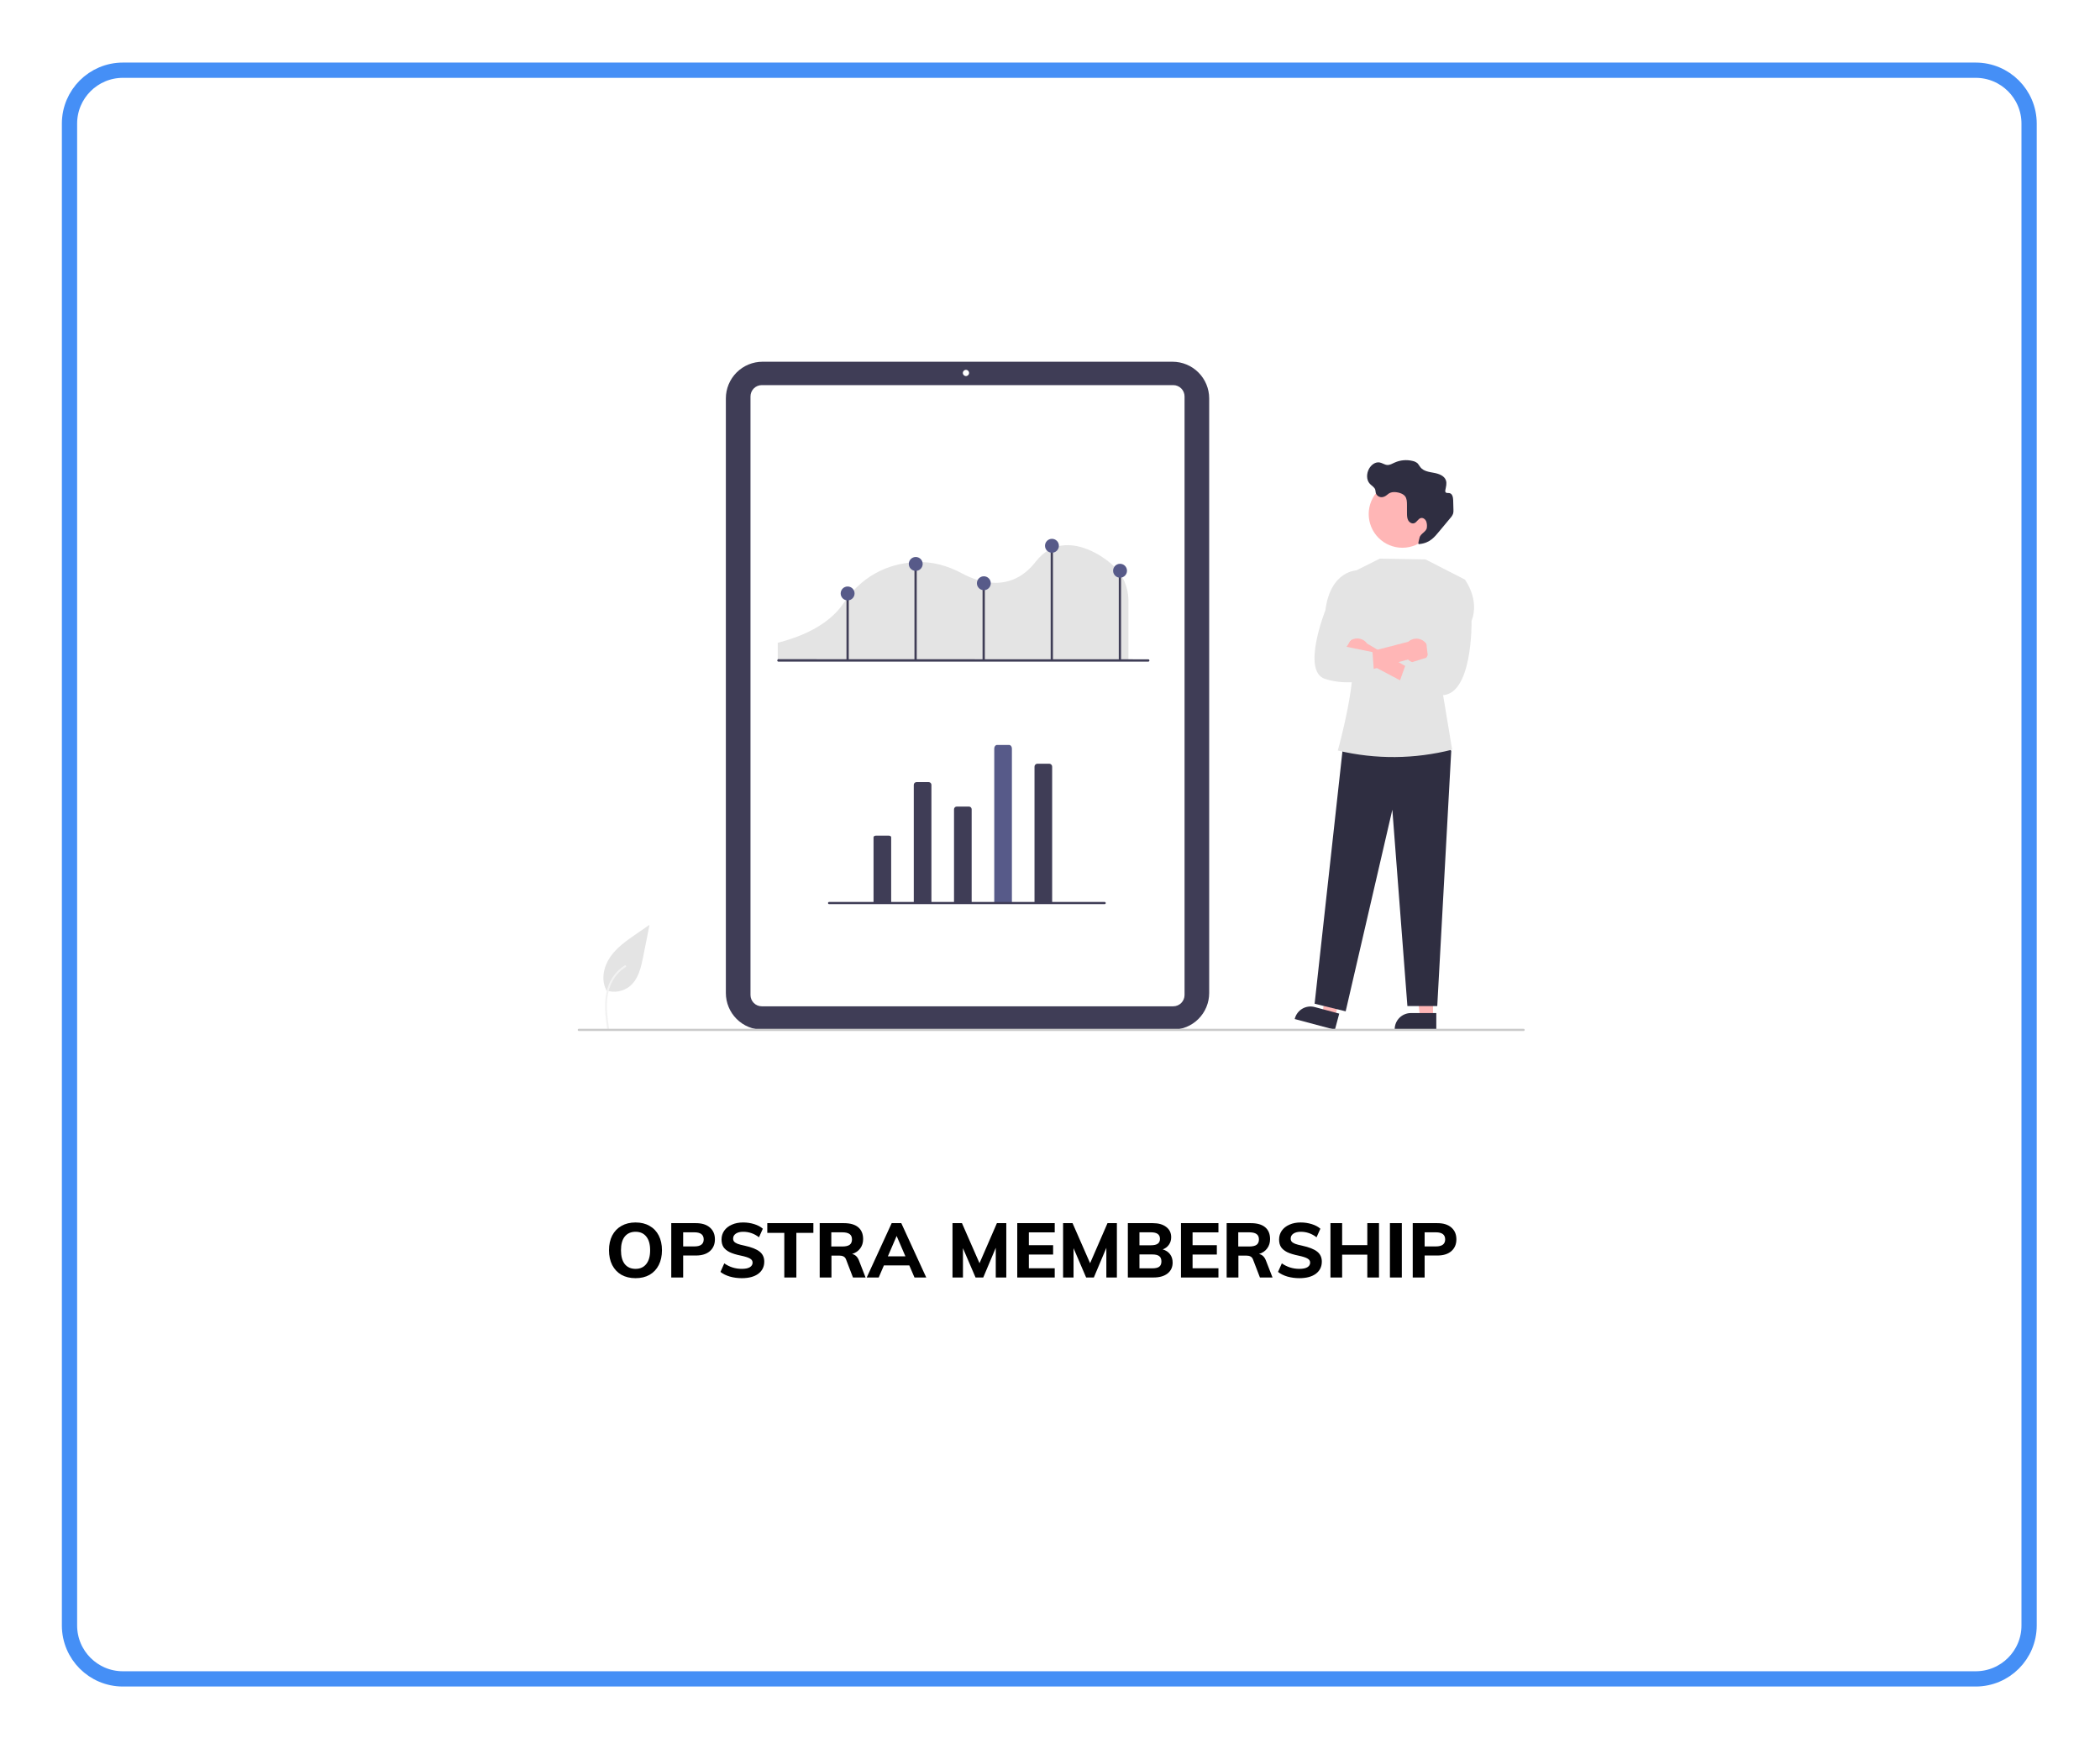 <svg width="688" height="573" viewBox="0 0 688 573" fill="none" xmlns="http://www.w3.org/2000/svg">
<g filter="url(#filter0_d)">
<path d="M20.27 35.5C20.27 24.454 29.224 15.5 40.27 15.5H647.27C658.315 15.5 667.27 24.454 667.27 35.5V527.5C667.27 538.546 658.315 547.5 647.27 547.5H40.27C29.224 547.5 20.27 538.546 20.27 527.5V35.5Z" fill="white"/>
<path d="M40.27 18H647.27C656.935 18 664.77 25.835 664.77 35.5V527.5C664.77 537.165 656.935 545 647.27 545H40.27C30.605 545 22.77 537.165 22.77 527.5V35.5C22.77 25.835 30.605 18 40.27 18Z" stroke="#458FF6" stroke-width="5"/>
</g>
<path d="M208.22 418.725C206.453 418.725 204.911 418.358 203.595 417.625C202.295 416.875 201.286 415.808 200.57 414.425C199.87 413.042 199.52 411.425 199.52 409.575C199.52 407.725 199.87 406.117 200.57 404.75C201.286 403.383 202.295 402.333 203.595 401.6C204.911 400.85 206.453 400.475 208.22 400.475C209.986 400.475 211.52 400.85 212.82 401.6C214.12 402.333 215.12 403.383 215.82 404.75C216.52 406.117 216.87 407.725 216.87 409.575C216.87 411.425 216.52 413.042 215.82 414.425C215.12 415.808 214.12 416.875 212.82 417.625C211.52 418.358 209.986 418.725 208.22 418.725ZM208.22 415.675C209.72 415.675 210.886 415.15 211.72 414.1C212.57 413.05 212.995 411.542 212.995 409.575C212.995 407.608 212.57 406.108 211.72 405.075C210.886 404.042 209.72 403.525 208.22 403.525C206.72 403.525 205.545 404.042 204.695 405.075C203.861 406.108 203.445 407.608 203.445 409.575C203.445 411.558 203.861 413.075 204.695 414.125C205.545 415.158 206.72 415.675 208.22 415.675ZM219.918 400.7H227.993C229.959 400.7 231.484 401.175 232.568 402.125C233.668 403.075 234.218 404.367 234.218 406C234.218 407.617 233.668 408.908 232.568 409.875C231.468 410.825 229.943 411.3 227.993 411.3H223.818V418.5H219.918V400.7ZM227.493 408.325C229.526 408.325 230.543 407.558 230.543 406.025C230.543 404.475 229.526 403.7 227.493 403.7H223.818V408.325H227.493ZM243.013 418.725C241.663 418.725 240.363 418.55 239.113 418.2C237.879 417.833 236.854 417.325 236.038 416.675L237.288 413.875C239.004 415.075 240.921 415.675 243.038 415.675C244.171 415.675 245.038 415.5 245.638 415.15C246.254 414.783 246.563 414.275 246.563 413.625C246.563 413.058 246.279 412.617 245.713 412.3C245.163 411.967 244.188 411.65 242.788 411.35C241.221 411.033 239.971 410.65 239.038 410.2C238.121 409.733 237.446 409.175 237.013 408.525C236.596 407.858 236.388 407.033 236.388 406.05C236.388 404.983 236.679 404.025 237.263 403.175C237.863 402.325 238.696 401.667 239.763 401.2C240.829 400.717 242.063 400.475 243.463 400.475C244.729 400.475 245.946 400.658 247.113 401.025C248.279 401.392 249.213 401.892 249.913 402.525L248.663 405.325C247.096 404.125 245.371 403.525 243.488 403.525C242.488 403.525 241.688 403.725 241.088 404.125C240.488 404.525 240.188 405.067 240.188 405.75C240.188 406.15 240.296 406.483 240.513 406.75C240.746 407.017 241.129 407.258 241.663 407.475C242.196 407.675 242.954 407.875 243.938 408.075C246.221 408.575 247.863 409.225 248.863 410.025C249.879 410.825 250.388 411.917 250.388 413.3C250.388 414.967 249.738 416.292 248.438 417.275C247.138 418.242 245.329 418.725 243.013 418.725ZM256.952 403.875H251.377V400.7H266.477V403.875H260.902V418.5H256.952V403.875ZM283.575 418.5H279.45L277.175 412.575C276.992 412.108 276.709 411.783 276.325 411.6C275.959 411.417 275.492 411.325 274.925 411.325H272.4V418.5H268.55V400.7H276.475C278.542 400.7 280.109 401.15 281.175 402.05C282.242 402.95 282.775 404.242 282.775 405.925C282.775 407.108 282.459 408.125 281.825 408.975C281.209 409.825 280.317 410.433 279.15 410.8C280.2 411.017 280.959 411.742 281.425 412.975L283.575 418.5ZM275.9 408.35C277.017 408.35 277.834 408.167 278.35 407.8C278.867 407.417 279.125 406.825 279.125 406.025C279.125 405.225 278.867 404.642 278.35 404.275C277.834 403.892 277.017 403.7 275.9 403.7H272.35V408.35H275.9ZM297.906 414.55H289.581L287.881 418.5H283.956L292.131 400.7H295.281L303.456 418.5H299.606L297.906 414.55ZM296.631 411.575L293.756 404.9L290.881 411.575H296.631ZM329.682 400.7V418.5H326.232V408.775L322.132 418.5H319.607L315.482 408.9V418.5H312.057V400.7H315.157L320.907 413.825L326.607 400.7H329.682ZM333.272 400.7H345.547V403.725H337.072V407.925H345.022V410.975H337.072V415.475H345.547V418.5H333.272V400.7ZM365.913 400.7V418.5H362.463V408.775L358.363 418.5H355.838L351.713 408.9V418.5H348.288V400.7H351.388L357.138 413.825L362.838 400.7H365.913ZM380.928 409.3C381.961 409.6 382.761 410.125 383.328 410.875C383.894 411.625 384.178 412.542 384.178 413.625C384.178 415.125 383.619 416.317 382.503 417.2C381.386 418.067 379.869 418.5 377.953 418.5H369.503V400.7H377.703C379.553 400.7 381.011 401.117 382.078 401.95C383.161 402.767 383.703 403.892 383.703 405.325C383.703 406.258 383.453 407.075 382.953 407.775C382.469 408.475 381.794 408.983 380.928 409.3ZM373.303 407.95H377.053C378.053 407.95 378.794 407.783 379.278 407.45C379.778 407.1 380.028 406.567 380.028 405.85C380.028 405.117 379.778 404.575 379.278 404.225C378.794 403.875 378.053 403.7 377.053 403.7H373.303V407.95ZM377.503 415.5C378.553 415.5 379.311 415.325 379.778 414.975C380.261 414.608 380.503 414.033 380.503 413.25C380.503 412.45 380.261 411.867 379.778 411.5C379.311 411.133 378.553 410.95 377.503 410.95H373.303V415.5H377.503ZM386.91 400.7H399.185V403.725H390.71V407.925H398.66V410.975H390.71V415.475H399.185V418.5H386.91V400.7ZM416.901 418.5H412.776L410.501 412.575C410.317 412.108 410.034 411.783 409.651 411.6C409.284 411.417 408.817 411.325 408.251 411.325H405.726V418.5H401.876V400.7H409.801C411.867 400.7 413.434 401.15 414.501 402.05C415.567 402.95 416.101 404.242 416.101 405.925C416.101 407.108 415.784 408.125 415.151 408.975C414.534 409.825 413.642 410.433 412.476 410.8C413.526 411.017 414.284 411.742 414.751 412.975L416.901 418.5ZM409.226 408.35C410.342 408.35 411.159 408.167 411.676 407.8C412.192 407.417 412.451 406.825 412.451 406.025C412.451 405.225 412.192 404.642 411.676 404.275C411.159 403.892 410.342 403.7 409.226 403.7H405.676V408.35H409.226ZM425.679 418.725C424.329 418.725 423.029 418.55 421.779 418.2C420.545 417.833 419.52 417.325 418.704 416.675L419.954 413.875C421.67 415.075 423.587 415.675 425.704 415.675C426.837 415.675 427.704 415.5 428.304 415.15C428.92 414.783 429.229 414.275 429.229 413.625C429.229 413.058 428.945 412.617 428.379 412.3C427.829 411.967 426.854 411.65 425.454 411.35C423.887 411.033 422.637 410.65 421.704 410.2C420.787 409.733 420.112 409.175 419.679 408.525C419.262 407.858 419.054 407.033 419.054 406.05C419.054 404.983 419.345 404.025 419.929 403.175C420.529 402.325 421.362 401.667 422.429 401.2C423.495 400.717 424.729 400.475 426.129 400.475C427.395 400.475 428.612 400.658 429.779 401.025C430.945 401.392 431.879 401.892 432.579 402.525L431.329 405.325C429.762 404.125 428.037 403.525 426.154 403.525C425.154 403.525 424.354 403.725 423.754 404.125C423.154 404.525 422.854 405.067 422.854 405.75C422.854 406.15 422.962 406.483 423.179 406.75C423.412 407.017 423.795 407.258 424.329 407.475C424.862 407.675 425.62 407.875 426.604 408.075C428.887 408.575 430.529 409.225 431.529 410.025C432.545 410.825 433.054 411.917 433.054 413.3C433.054 414.967 432.404 416.292 431.104 417.275C429.804 418.242 427.995 418.725 425.679 418.725ZM451.784 400.7V418.5H447.959V411.025H439.709V418.5H435.884V400.7H439.709V407.9H447.959V400.7H451.784ZM455.367 400.7H459.267V418.5H455.367V400.7ZM462.838 400.7H470.913C472.879 400.7 474.404 401.175 475.488 402.125C476.588 403.075 477.138 404.367 477.138 406C477.138 407.617 476.588 408.908 475.488 409.875C474.388 410.825 472.863 411.3 470.913 411.3H466.738V418.5H462.838V400.7ZM470.413 408.325C472.446 408.325 473.463 407.558 473.463 406.025C473.463 404.475 472.446 403.7 470.413 403.7H466.738V408.325H470.413Z" fill="black"/>
<g clip-path="url(#clip0)">
<path d="M198.539 324.425C199.858 324.889 201.274 325.005 202.651 324.762C204.028 324.52 205.32 323.926 206.401 323.04C209.155 320.728 210.02 316.921 210.721 313.394L212.799 302.965L208.449 305.961C205.32 308.115 202.121 310.338 199.955 313.458C197.788 316.579 196.843 320.838 198.583 324.215" fill="#E4E4E4"/>
<path d="M198.909 337.051C198.468 333.844 198.015 330.596 198.324 327.354C198.599 324.475 199.477 321.663 201.265 319.357C202.214 318.136 203.369 317.089 204.678 316.264C205.02 316.049 205.333 316.59 204.994 316.804C202.729 318.236 200.978 320.349 199.992 322.84C198.902 325.61 198.728 328.63 198.917 331.572C199.03 333.351 199.271 335.119 199.513 336.885C199.533 336.965 199.521 337.049 199.48 337.121C199.44 337.192 199.373 337.245 199.295 337.269C199.215 337.291 199.13 337.28 199.057 337.239C198.985 337.198 198.932 337.131 198.91 337.051L198.909 337.051Z" fill="#F2F2F2"/>
<path d="M384.143 337.325H249.814C246.63 337.322 243.577 336.055 241.326 333.804C239.075 331.553 237.808 328.5 237.805 325.316V130.509C237.808 127.325 239.075 124.273 241.326 122.021C243.577 119.77 246.63 118.504 249.814 118.5H384.143C387.327 118.504 390.379 119.77 392.63 122.021C394.882 124.273 396.148 127.325 396.152 130.509V325.317C396.148 328.5 394.882 331.553 392.63 333.804C390.379 336.055 387.327 337.322 384.143 337.325V337.325Z" fill="#3F3D56"/>
<path d="M384.379 329.664H249.577C248.595 329.663 247.654 329.272 246.961 328.578C246.267 327.884 245.876 326.943 245.875 325.962V129.864C245.876 128.883 246.267 127.942 246.961 127.248C247.654 126.554 248.595 126.163 249.577 126.162H384.379C385.36 126.163 386.301 126.554 386.995 127.248C387.689 127.942 388.08 128.883 388.081 129.864V325.962C388.08 326.943 387.689 327.884 386.995 328.578C386.301 329.272 385.36 329.663 384.379 329.664V329.664Z" fill="white"/>
<path d="M316.467 123.199C317.031 123.199 317.489 122.742 317.489 122.178C317.489 121.614 317.031 121.156 316.467 121.156C315.903 121.156 315.445 121.614 315.445 122.178C315.445 122.742 315.903 123.199 316.467 123.199Z" fill="white"/>
<path d="M254.801 216.286H369.697V196.593C369.679 194.517 369.247 192.465 368.426 190.557C367.605 188.65 366.411 186.926 364.914 185.487L364.883 185.456C362.831 183.397 355.973 178.171 348.877 178.614C345.129 178.848 341.92 180.654 339.339 183.984C331.306 194.351 320.755 190.851 315.18 187.843C310.267 185.191 305.25 183.946 300.267 184.144C293.287 184.417 283.464 186.988 276.3 197.687C273.563 201.77 267.613 207.313 254.801 210.57L254.801 216.286Z" fill="#E4E4E4"/>
<path d="M376.196 216.747H255.02C254.919 216.747 254.823 216.707 254.752 216.635C254.681 216.564 254.641 216.468 254.641 216.367L254.825 215.945L376.196 215.988C376.296 215.988 376.393 216.028 376.464 216.099C376.535 216.17 376.575 216.267 376.575 216.367C376.575 216.468 376.535 216.564 376.464 216.635C376.393 216.707 376.296 216.747 376.196 216.747H376.196Z" fill="#3F3D56"/>
<path d="M278.068 194.412H277.324V216.213H278.068V194.412Z" fill="#3F3D56"/>
<path d="M300.338 184.229H299.594V216.211H300.338V184.229Z" fill="#3F3D56"/>
<path d="M322.65 190.924H321.906V216.212H322.65V190.924Z" fill="#3F3D56"/>
<path d="M344.966 178.65H344.223V216.211H344.966V178.65Z" fill="#3F3D56"/>
<path d="M367.279 187.205H366.535V216.213H367.279V187.205Z" fill="#3F3D56"/>
<path d="M300.014 187.018C301.27 187.018 302.289 185.999 302.289 184.742C302.289 183.486 301.27 182.467 300.014 182.467C298.757 182.467 297.738 183.486 297.738 184.742C297.738 185.999 298.757 187.018 300.014 187.018Z" fill="#575A89"/>
<path d="M344.639 181.066C345.895 181.066 346.914 180.048 346.914 178.791C346.914 177.534 345.895 176.516 344.639 176.516C343.382 176.516 342.363 177.534 342.363 178.791C342.363 180.048 343.382 181.066 344.639 181.066Z" fill="#575A89"/>
<path d="M322.326 193.34C323.583 193.34 324.601 192.321 324.601 191.064C324.601 189.808 323.583 188.789 322.326 188.789C321.069 188.789 320.051 189.808 320.051 191.064C320.051 192.321 321.069 193.34 322.326 193.34Z" fill="#575A89"/>
<path d="M277.697 196.685C278.954 196.685 279.973 195.667 279.973 194.41C279.973 193.153 278.954 192.135 277.697 192.135C276.441 192.135 275.422 193.153 275.422 194.41C275.422 195.667 276.441 196.685 277.697 196.685Z" fill="#575A89"/>
<path d="M366.951 189.248C368.208 189.248 369.226 188.229 369.226 186.973C369.226 185.716 368.208 184.697 366.951 184.697C365.694 184.697 364.676 185.716 364.676 186.973C364.676 188.229 365.694 189.248 366.951 189.248Z" fill="#575A89"/>
<path d="M299.371 295.63V257.111C299.371 256.874 299.465 256.647 299.633 256.479C299.801 256.311 300.028 256.217 300.266 256.217H304.257C304.494 256.217 304.722 256.311 304.89 256.479C305.057 256.647 305.152 256.874 305.152 257.111V257.111V295.73L299.371 295.63Z" fill="#3F3D56"/>
<path d="M312.555 295.748V265.121C312.555 264.884 312.649 264.656 312.817 264.489C312.984 264.321 313.212 264.227 313.449 264.227H317.441C317.678 264.227 317.906 264.321 318.073 264.489C318.241 264.656 318.335 264.884 318.335 265.121V295.682L312.555 295.748Z" fill="#3F3D56"/>
<path d="M338.924 295.613V251.218C338.907 250.963 338.992 250.712 339.159 250.519C339.327 250.326 339.564 250.207 339.818 250.188H343.81C344.065 250.207 344.302 250.326 344.469 250.519C344.637 250.712 344.721 250.963 344.705 251.218V295.729L338.924 295.613Z" fill="#3F3D56"/>
<path d="M286.188 295.673V274.24C286.188 273.965 286.588 273.742 287.082 273.742H291.074C291.568 273.742 291.968 273.965 291.968 274.24V295.729L286.188 295.673Z" fill="#3F3D56"/>
<path d="M325.738 295.596V245.217C325.738 244.571 326.139 244.047 326.633 244.047H330.624C331.118 244.047 331.519 244.571 331.519 245.217V295.728L325.738 295.596Z" fill="#575A89"/>
<path d="M361.907 296.193H271.628C271.533 296.193 271.442 296.155 271.374 296.088C271.307 296.021 271.27 295.93 271.27 295.835C271.27 295.74 271.307 295.649 271.374 295.581C271.442 295.514 271.533 295.477 271.628 295.477H361.907C362.002 295.477 362.093 295.514 362.161 295.581C362.228 295.649 362.265 295.74 362.265 295.835C362.265 295.93 362.228 296.021 362.161 296.088C362.093 296.155 362.002 296.193 361.907 296.193Z" fill="#3F3D56"/>
<path d="M469.477 333.253L465.249 333.253L463.238 316.945H469.478L469.477 333.253Z" fill="#FFB6B6"/>
<path d="M470.558 337.352L456.926 337.351V337.179C456.926 335.772 457.485 334.422 458.48 333.427C459.475 332.432 460.825 331.873 462.232 331.873H462.232L470.558 331.873L470.558 337.352Z" fill="#2F2E41"/>
<path d="M437.362 333.114L433.277 332.022L435.547 315.748L441.574 317.36L437.362 333.114Z" fill="#FFB6B6"/>
<path d="M437.341 337.35L424.172 333.829L424.216 333.662C424.58 332.303 425.469 331.143 426.687 330.439C427.905 329.735 429.353 329.543 430.713 329.907L430.713 329.907L438.757 332.058L437.341 337.35Z" fill="#2F2E41"/>
<path d="M471.913 241.863L475.454 245.977L470.874 329.585H461.091L456.158 265.252L440.866 331.31L430.695 328.816L439.943 244.913L471.913 241.863Z" fill="#2F2E41"/>
<path d="M442.306 187.886L452.047 183L467.026 183.263L479.917 189.859L472.583 226.488L475.751 245.585H475.751C463.506 248.708 450.686 248.814 438.391 245.893L438.293 245.87C438.293 245.87 445.574 220.034 442.475 212.15L442.306 187.886Z" fill="#E4E4E4"/>
<path d="M470.486 168.364C470.475 165.441 469.305 162.641 467.232 160.58C465.159 158.518 462.353 157.364 459.43 157.369C456.506 157.375 453.705 158.54 451.639 160.609C449.574 162.678 448.414 165.482 448.414 168.405C448.414 171.329 449.574 174.133 451.639 176.202C453.705 178.271 456.506 179.436 459.43 179.441C462.353 179.447 465.159 178.292 467.232 176.231C469.305 174.169 470.475 171.37 470.486 168.446C470.486 168.419 470.486 168.392 470.486 168.364Z" fill="#FFB6B6"/>
<path d="M454.506 162.057C455.078 161.519 455.83 161.215 456.615 161.206C457.795 161.167 459.561 161.586 460.313 162.545C460.917 163.315 460.946 164.375 460.949 165.354L460.955 168.056C460.957 168.856 460.967 169.689 461.33 170.401C461.693 171.114 462.527 171.654 463.288 171.412C464.192 171.124 464.589 169.923 465.513 169.707C466.206 169.545 466.919 170.051 467.222 170.696C467.478 171.364 467.563 172.085 467.469 172.795C467.381 174.21 465.352 174.771 465.064 176.159C464.898 176.962 464.316 178.564 465.064 178.228C468.513 177.883 470.027 175.869 471.605 173.973L475.165 169.696C475.571 169.272 475.884 168.766 476.082 168.213C476.17 167.825 476.202 167.427 476.176 167.03C476.156 165.967 476.127 164.904 476.089 163.842C476.056 162.914 475.822 161.742 474.913 161.552C474.44 161.452 473.815 161.625 473.565 161.212C473.471 161.005 473.456 160.771 473.522 160.553C473.722 159.492 474.061 158.383 473.712 157.361C473.185 155.82 471.372 155.188 469.77 154.897C468.168 154.606 466.369 154.356 465.364 153.076C465.094 152.65 464.802 152.24 464.489 151.846C464.028 151.427 463.461 151.141 462.849 151.019C460.86 150.516 458.759 150.702 456.89 151.548C456.115 151.902 455.337 152.378 454.486 152.324C453.603 152.268 452.849 151.647 451.977 151.495C450.569 151.251 449.223 152.306 448.529 153.556C447.669 155.104 447.59 157.224 448.804 158.513C449.411 159.156 450.315 159.598 450.567 160.444C450.669 160.789 450.645 161.161 450.736 161.509C450.841 161.855 451.043 162.165 451.316 162.402C451.59 162.639 451.926 162.793 452.284 162.848C453.145 162.988 453.873 162.594 454.506 162.057Z" fill="#2F2E41"/>
<path d="M440.96 214.59C441.169 215.129 441.495 215.615 441.912 216.014C442.33 216.413 442.83 216.716 443.378 216.901C443.925 217.086 444.507 217.149 445.081 217.085C445.655 217.021 446.208 216.832 446.702 216.531L466.48 226.986L467.121 222.168L447.902 210.835C447.342 210.04 446.509 209.478 445.562 209.256C444.615 209.033 443.619 209.166 442.763 209.629C441.907 210.092 441.251 210.853 440.919 211.767C440.586 212.681 440.601 213.686 440.96 214.59V214.59Z" fill="#FFB6B6"/>
<path d="M467.317 215.423C466.995 215.903 466.571 216.306 466.076 216.604C465.581 216.902 465.027 217.088 464.452 217.149C463.878 217.21 463.297 217.144 462.75 216.956C462.204 216.768 461.705 216.462 461.29 216.061L439.703 221.935L439.891 215.818L461.365 210.24C462.086 209.587 463.021 209.221 463.994 209.211C464.967 209.201 465.91 209.549 466.643 210.188C467.377 210.827 467.851 211.713 467.975 212.678C468.099 213.642 467.865 214.619 467.317 215.423V215.423Z" fill="#FFB6B6"/>
<path d="M475.709 190.121L479.918 189.857C479.918 189.857 484.846 196.36 482.113 203.416C482.113 203.416 482.586 228.762 471.672 227.721C460.757 226.68 457.309 226.68 457.309 226.68L460.585 217.541L467.914 215.278C467.914 215.278 465.655 205.314 469.931 201.168L475.709 190.121Z" fill="#E4E4E4"/>
<path d="M445.316 189.899L444.721 186.85C444.721 186.85 435.948 186.644 434.213 199.937C434.213 199.937 426.324 219.833 434.057 222.394C441.79 224.956 450.296 222.394 450.296 222.394L449.655 213.621L441.146 211.884C441.146 211.884 445.542 206.198 443.148 201.266L445.316 189.899Z" fill="#E4E4E4"/>
<path d="M499.157 337.75H189.628C189.533 337.75 189.442 337.712 189.374 337.645C189.307 337.578 189.27 337.486 189.27 337.391C189.27 337.296 189.307 337.205 189.374 337.138C189.442 337.071 189.533 337.033 189.628 337.033H499.157C499.252 337.033 499.343 337.071 499.411 337.138C499.478 337.205 499.515 337.296 499.515 337.391C499.515 337.486 499.478 337.578 499.411 337.645C499.343 337.712 499.252 337.75 499.157 337.75Z" fill="#CACACA"/>
</g>
<defs>
<filter id="filter0_d" x="0.27" y="0.5" width="687" height="572" filterUnits="userSpaceOnUse" color-interpolation-filters="sRGB">
<feFlood flood-opacity="0" result="BackgroundImageFix"/>
<feColorMatrix in="SourceAlpha" type="matrix" values="0 0 0 0 0 0 0 0 0 0 0 0 0 0 0 0 0 0 127 0" result="hardAlpha"/>
<feOffset dy="5"/>
<feGaussianBlur stdDeviation="10"/>
<feComposite in2="hardAlpha" operator="out"/>
<feColorMatrix type="matrix" values="0 0 0 0 0 0 0 0 0 0 0 0 0 0 0 0 0 0 0.25 0"/>
<feBlend mode="normal" in2="BackgroundImageFix" result="effect1_dropShadow"/>
<feBlend mode="normal" in="SourceGraphic" in2="effect1_dropShadow" result="shape"/>
</filter>
<clipPath id="clip0">
<rect width="310.246" height="219.25" fill="white" transform="translate(189.27 118.5)"/>
</clipPath>
</defs>
</svg>

